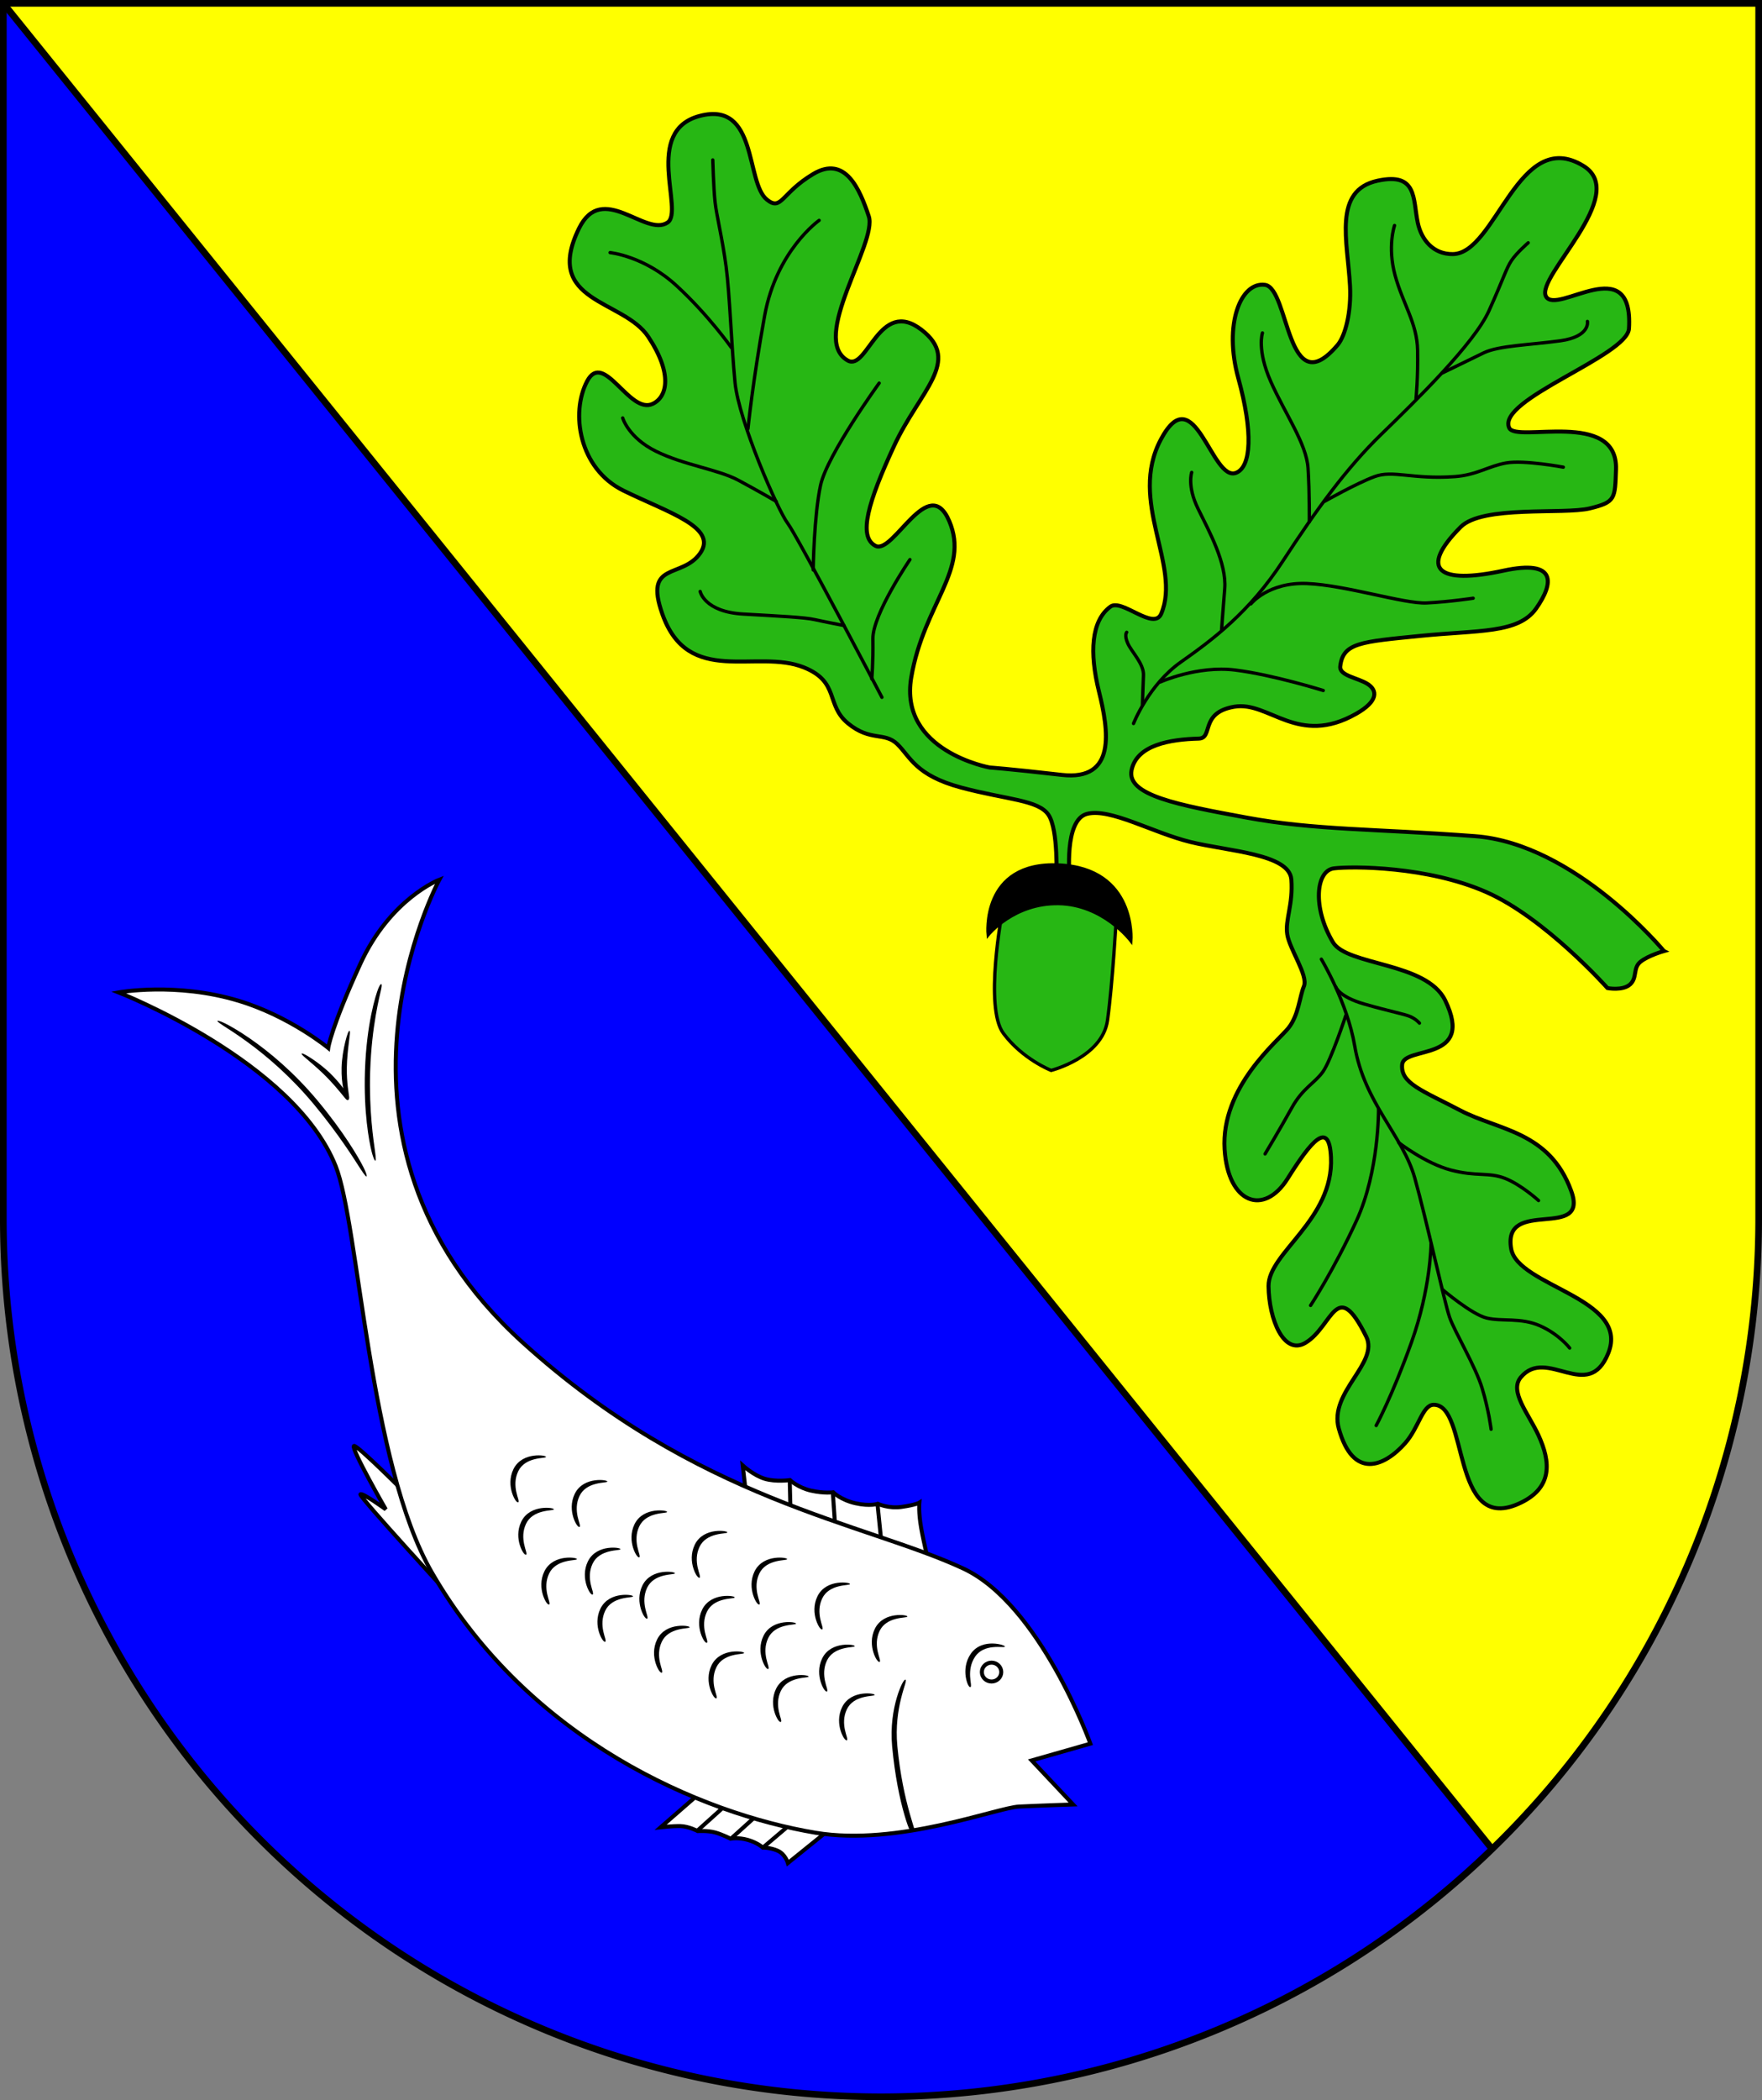 <?xml version="1.0" encoding="UTF-8" standalone="no"?>
<!-- Created with Inkscape (http://www.inkscape.org/) -->

<svg
   width="132.202mm"
   height="157.542mm"
   viewBox="0 0 132.202 157.542"
   version="1.1"
   id="svg4594"
   inkscape:version="1.2.2 (732a01da63, 2022-12-09)"
   sodipodi:docname="Wappen Niesgrau2.svg"
   xmlns:inkscape="http://www.inkscape.org/namespaces/inkscape"
   xmlns:sodipodi="http://sodipodi.sourceforge.net/DTD/sodipodi-0.dtd"
   xmlns="http://www.w3.org/2000/svg"
   xmlns:svg="http://www.w3.org/2000/svg">
  <rect x="0" y="0" width="132.202" height="157.542" fill="#808080" stroke="none"/>
  <sodipodi:namedview
     id="namedview4596"
     pagecolor="#ffffff"
     bordercolor="#666666"
     borderopacity="1.0"
     inkscape:showpageshadow="2"
     inkscape:pageopacity="0.0"
     inkscape:pagecheckerboard="0"
     inkscape:deskcolor="#d1d1d1"
     inkscape:document-units="mm"
     showgrid="false"
     inkscape:zoom="0.89897615"
     inkscape:cx="250.84092"
     inkscape:cy="298.67311"
     inkscape:current-layer="layer1" />
  <defs
     id="defs4591">
    <inkscape:path-effect
       effect="powerstroke"
       id="path-effect3836"
       is_visible="true"
       lpeversion="1"
       offset_points="0.239,0.082 | 1.005,0.196 | 1.751,0.114"
       not_jump="false"
       sort_points="true"
       interpolator_type="CentripetalCatmullRom"
       interpolator_beta="0.2"
       start_linecap_type="zerowidth"
       linejoin_type="round"
       miter_limit="4"
       scale_width="1"
       end_linecap_type="zerowidth" />
    <inkscape:path-effect
       effect="powerstroke"
       id="path-effect3842"
       is_visible="true"
       lpeversion="1"
       offset_points="0.239,0.082 | 1.005,0.196 | 1.751,0.114"
       not_jump="false"
       sort_points="true"
       interpolator_type="CentripetalCatmullRom"
       interpolator_beta="0.2"
       start_linecap_type="zerowidth"
       linejoin_type="round"
       miter_limit="4"
       scale_width="1"
       end_linecap_type="zerowidth" />
    <inkscape:path-effect
       effect="powerstroke"
       id="path-effect3848"
       is_visible="true"
       lpeversion="1"
       offset_points="0.239,0.082 | 1.005,0.196 | 1.751,0.114"
       not_jump="false"
       sort_points="true"
       interpolator_type="CentripetalCatmullRom"
       interpolator_beta="0.2"
       start_linecap_type="zerowidth"
       linejoin_type="round"
       miter_limit="4"
       scale_width="1"
       end_linecap_type="zerowidth" />
    <inkscape:path-effect
       effect="powerstroke"
       id="path-effect3854"
       is_visible="true"
       lpeversion="1"
       offset_points="0.239,0.082 | 1.005,0.196 | 1.751,0.114"
       not_jump="false"
       sort_points="true"
       interpolator_type="CentripetalCatmullRom"
       interpolator_beta="0.2"
       start_linecap_type="zerowidth"
       linejoin_type="round"
       miter_limit="4"
       scale_width="1"
       end_linecap_type="zerowidth" />
    <inkscape:path-effect
       effect="powerstroke"
       id="path-effect3860"
       is_visible="true"
       lpeversion="1"
       offset_points="0.239,0.082 | 1.005,0.196 | 1.751,0.114"
       not_jump="false"
       sort_points="true"
       interpolator_type="CentripetalCatmullRom"
       interpolator_beta="0.2"
       start_linecap_type="zerowidth"
       linejoin_type="round"
       miter_limit="4"
       scale_width="1"
       end_linecap_type="zerowidth" />
    <inkscape:path-effect
       effect="powerstroke"
       id="path-effect3866"
       is_visible="true"
       lpeversion="1"
       offset_points="0.239,0.082 | 1.005,0.196 | 1.751,0.114"
       not_jump="false"
       sort_points="true"
       interpolator_type="CentripetalCatmullRom"
       interpolator_beta="0.2"
       start_linecap_type="zerowidth"
       linejoin_type="round"
       miter_limit="4"
       scale_width="1"
       end_linecap_type="zerowidth" />
    <inkscape:path-effect
       effect="powerstroke"
       id="path-effect3872"
       is_visible="true"
       lpeversion="1"
       offset_points="0.239,0.082 | 1.005,0.196 | 1.751,0.114"
       not_jump="false"
       sort_points="true"
       interpolator_type="CentripetalCatmullRom"
       interpolator_beta="0.2"
       start_linecap_type="zerowidth"
       linejoin_type="round"
       miter_limit="4"
       scale_width="1"
       end_linecap_type="zerowidth" />
    <inkscape:path-effect
       effect="powerstroke"
       id="path-effect3878"
       is_visible="true"
       lpeversion="1"
       offset_points="0.239,0.082 | 1.005,0.196 | 1.751,0.114"
       not_jump="false"
       sort_points="true"
       interpolator_type="CentripetalCatmullRom"
       interpolator_beta="0.2"
       start_linecap_type="zerowidth"
       linejoin_type="round"
       miter_limit="4"
       scale_width="1"
       end_linecap_type="zerowidth" />
    <inkscape:path-effect
       effect="powerstroke"
       id="path-effect3884"
       is_visible="true"
       lpeversion="1"
       offset_points="0.239,0.082 | 1.005,0.196 | 1.751,0.114"
       not_jump="false"
       sort_points="true"
       interpolator_type="CentripetalCatmullRom"
       interpolator_beta="0.2"
       start_linecap_type="zerowidth"
       linejoin_type="round"
       miter_limit="4"
       scale_width="1"
       end_linecap_type="zerowidth" />
    <inkscape:path-effect
       effect="powerstroke"
       id="path-effect3890"
       is_visible="true"
       lpeversion="1"
       offset_points="0.239,0.082 | 1.005,0.196 | 1.751,0.114"
       not_jump="false"
       sort_points="true"
       interpolator_type="CentripetalCatmullRom"
       interpolator_beta="0.2"
       start_linecap_type="zerowidth"
       linejoin_type="round"
       miter_limit="4"
       scale_width="1"
       end_linecap_type="zerowidth" />
    <inkscape:path-effect
       effect="powerstroke"
       id="path-effect3896"
       is_visible="true"
       lpeversion="1"
       offset_points="0.239,0.082 | 1.005,0.196 | 1.751,0.114"
       not_jump="false"
       sort_points="true"
       interpolator_type="CentripetalCatmullRom"
       interpolator_beta="0.2"
       start_linecap_type="zerowidth"
       linejoin_type="round"
       miter_limit="4"
       scale_width="1"
       end_linecap_type="zerowidth" />
    <inkscape:path-effect
       effect="powerstroke"
       id="path-effect3902"
       is_visible="true"
       lpeversion="1"
       offset_points="0.239,0.082 | 1.005,0.196 | 1.751,0.114"
       not_jump="false"
       sort_points="true"
       interpolator_type="CentripetalCatmullRom"
       interpolator_beta="0.2"
       start_linecap_type="zerowidth"
       linejoin_type="round"
       miter_limit="4"
       scale_width="1"
       end_linecap_type="zerowidth" />
    <inkscape:path-effect
       effect="powerstroke"
       id="path-effect3908"
       is_visible="true"
       lpeversion="1"
       offset_points="0.239,0.082 | 1.005,0.196 | 1.751,0.114"
       not_jump="false"
       sort_points="true"
       interpolator_type="CentripetalCatmullRom"
       interpolator_beta="0.2"
       start_linecap_type="zerowidth"
       linejoin_type="round"
       miter_limit="4"
       scale_width="1"
       end_linecap_type="zerowidth" />
    <inkscape:path-effect
       effect="powerstroke"
       id="path-effect3914"
       is_visible="true"
       lpeversion="1"
       offset_points="0.239,0.082 | 1.005,0.196 | 1.751,0.114"
       not_jump="false"
       sort_points="true"
       interpolator_type="CentripetalCatmullRom"
       interpolator_beta="0.2"
       start_linecap_type="zerowidth"
       linejoin_type="round"
       miter_limit="4"
       scale_width="1"
       end_linecap_type="zerowidth" />
    <inkscape:path-effect
       effect="powerstroke"
       id="path-effect3920"
       is_visible="true"
       lpeversion="1"
       offset_points="0.239,0.082 | 1.005,0.196 | 1.751,0.114"
       not_jump="false"
       sort_points="true"
       interpolator_type="CentripetalCatmullRom"
       interpolator_beta="0.2"
       start_linecap_type="zerowidth"
       linejoin_type="round"
       miter_limit="4"
       scale_width="1"
       end_linecap_type="zerowidth" />
    <inkscape:path-effect
       effect="powerstroke"
       id="path-effect3926"
       is_visible="true"
       lpeversion="1"
       offset_points="0.239,0.082 | 1.005,0.196 | 1.751,0.114"
       not_jump="false"
       sort_points="true"
       interpolator_type="CentripetalCatmullRom"
       interpolator_beta="0.2"
       start_linecap_type="zerowidth"
       linejoin_type="round"
       miter_limit="4"
       scale_width="1"
       end_linecap_type="zerowidth" />
    <inkscape:path-effect
       effect="powerstroke"
       id="path-effect3932"
       is_visible="true"
       lpeversion="1"
       offset_points="0.239,0.082 | 1.005,0.196 | 1.751,0.114"
       not_jump="false"
       sort_points="true"
       interpolator_type="CentripetalCatmullRom"
       interpolator_beta="0.2"
       start_linecap_type="zerowidth"
       linejoin_type="round"
       miter_limit="4"
       scale_width="1"
       end_linecap_type="zerowidth" />
    <inkscape:path-effect
       effect="powerstroke"
       id="path-effect3938"
       is_visible="true"
       lpeversion="1"
       offset_points="0.239,0.082 | 1.005,0.196 | 1.751,0.114"
       not_jump="false"
       sort_points="true"
       interpolator_type="CentripetalCatmullRom"
       interpolator_beta="0.2"
       start_linecap_type="zerowidth"
       linejoin_type="round"
       miter_limit="4"
       scale_width="1"
       end_linecap_type="zerowidth" />
    <inkscape:path-effect
       effect="powerstroke"
       id="path-effect3944"
       is_visible="true"
       lpeversion="1"
       offset_points="0.239,0.082 | 1.005,0.196 | 1.751,0.114"
       not_jump="false"
       sort_points="true"
       interpolator_type="CentripetalCatmullRom"
       interpolator_beta="0.2"
       start_linecap_type="zerowidth"
       linejoin_type="round"
       miter_limit="4"
       scale_width="1"
       end_linecap_type="zerowidth" />
    <inkscape:path-effect
       effect="powerstroke"
       id="path-effect3950"
       is_visible="true"
       lpeversion="1"
       offset_points="0.239,0.082 | 1.005,0.196 | 1.751,0.114"
       not_jump="false"
       sort_points="true"
       interpolator_type="CentripetalCatmullRom"
       interpolator_beta="0.2"
       start_linecap_type="zerowidth"
       linejoin_type="round"
       miter_limit="4"
       scale_width="1"
       end_linecap_type="zerowidth" />
    <inkscape:path-effect
       effect="powerstroke"
       id="path-effect3956"
       is_visible="true"
       lpeversion="1"
       offset_points="0.222,0.109 | 1.005,0.196 | 1.969,0.101"
       not_jump="false"
       sort_points="true"
       interpolator_type="CentripetalCatmullRom"
       interpolator_beta="0.2"
       start_linecap_type="zerowidth"
       linejoin_type="round"
       miter_limit="4"
       scale_width="1"
       end_linecap_type="zerowidth" />
    <inkscape:path-effect
       effect="powerstroke"
       id="path-effect4142"
       is_visible="true"
       lpeversion="1"
       offset_points="0.222,0.109 | 1.005,0.196 | 1.694,0.128"
       not_jump="false"
       sort_points="true"
       interpolator_type="CentripetalCatmullRom"
       interpolator_beta="0.2"
       start_linecap_type="zerowidth"
       linejoin_type="round"
       miter_limit="4"
       scale_width="1"
       end_linecap_type="zerowidth" />
    <inkscape:path-effect
       effect="powerstroke"
       id="path-effect4148"
       is_visible="true"
       lpeversion="1"
       offset_points="0.222,0.109 | 1.005,0.196 | 1.694,0.128"
       not_jump="false"
       sort_points="true"
       interpolator_type="CentripetalCatmullRom"
       interpolator_beta="0.2"
       start_linecap_type="zerowidth"
       linejoin_type="round"
       miter_limit="4"
       scale_width="1"
       end_linecap_type="zerowidth" />
    <inkscape:path-effect
       effect="powerstroke"
       id="path-effect4154"
       is_visible="true"
       lpeversion="1"
       offset_points="0.239,0.082 | 1.005,0.196 | 1.751,0.114"
       not_jump="false"
       sort_points="true"
       interpolator_type="CentripetalCatmullRom"
       interpolator_beta="0.2"
       start_linecap_type="zerowidth"
       linejoin_type="round"
       miter_limit="4"
       scale_width="1"
       end_linecap_type="zerowidth" />
    <inkscape:path-effect
       effect="powerstroke"
       id="path-effect4160"
       is_visible="true"
       lpeversion="1"
       offset_points="0.239,0.082 | 1.005,0.196 | 1.751,0.114"
       not_jump="false"
       sort_points="true"
       interpolator_type="CentripetalCatmullRom"
       interpolator_beta="0.2"
       start_linecap_type="zerowidth"
       linejoin_type="round"
       miter_limit="4"
       scale_width="1"
       end_linecap_type="zerowidth" />
  </defs>
  <g
     inkscape:label="Ebene 1"
     inkscape:groupmode="layer"
     id="layer1"
     transform="translate(-540.484,-78.539)">
    <g
       id="g4487"
       transform="translate(498.91,5.797)">
      <path
         id="path4347"
         style="fill:#ffff00;fill-opacity:1;stroke:none;stroke-width:0.5;stroke-linecap:round;stroke-dasharray:none"
         d="m 41.824,72.991 v 91.191 a 65.851,65.851 0 0 0 65.851,65.851 65.851,65.851 0 0 0 65.851,-65.851 V 72.991 Z" />
      <path
         id="path4410"
         style="fill:#0000ff;fill-opacity:1;stroke:none;stroke-width:0.5;stroke-linecap:round;stroke-dasharray:none"
         d="m 41.824,72.991 v 91.191 a 65.851,65.851 0 0 0 65.851,65.851 65.851,65.851 0 0 0 45.832,-18.611 z" />
      <path
         id="path4415"
         style="fill:none;fill-opacity:1;stroke:#000000;stroke-width:0.5;stroke-linecap:round;stroke-dasharray:none"
         d="m 41.824,72.991 v 91.191 a 65.851,65.851 0 0 0 65.851,65.851 65.851,65.851 0 0 0 65.851,-65.851 V 72.991 Z" />
      <path
         style="fill:none;fill-opacity:1;stroke:#000000;stroke-width:0.5;stroke-linecap:round;stroke-dasharray:none"
         d="M 41.824,72.992 153.507,211.422"
         id="path4417" />
      <g
         id="g3607"
         transform="translate(-185.481,-7.64)">
        <path
           style="fill:#27b714;fill-opacity:1;stroke:#000000;stroke-width:0.3;stroke-linecap:round"
           d="m 351.901,151.725 c 0,0 -6.663,-8.059 -14.182,-8.618 -7.519,-0.56 -12.024,-0.448 -17.141,-1.394 -5.117,-0.946 -9.01,-1.669 -8.621,-3.56 0.389,-1.891 2.892,-2.308 5.033,-2.364 1.126,-0.029 0.056,-1.947 2.67,-2.392 2.614,-0.445 4.756,3.023 9.149,0.528 1.667,-0.947 1.608,-1.755 0.854,-2.237 -0.73,-0.467 -2.132,-0.611 -2.05,-1.322 0.205,-1.773 1.557,-1.835 5.979,-2.28 4.422,-0.445 7.382,-0.165 8.717,-2.056 1.335,-1.891 1.591,-3.715 -2.46,-2.838 -4.855,1.05 -6.408,-0.057 -3.198,-3.281 1.635,-1.643 7.731,-0.918 9.677,-1.39 1.947,-0.473 1.898,-0.724 1.974,-2.92 0.157,-4.537 -7.482,-1.986 -8.009,-3.115 -0.992,-2.123 8.857,-5.395 8.982,-7.453 0.361,-5.963 -5.452,-0.947 -6.231,-2.421 -0.779,-1.474 6.344,-7.625 2.811,-9.787 -4.882,-2.988 -6.538,6.566 -9.789,6.618 -1.492,0.024 -2.373,-1.105 -2.635,-2.346 -0.378,-1.792 -0.013,-3.803 -3.01,-3.16 -3.37,0.724 -2.256,4.537 -2.075,7.887 0.104,1.929 -0.344,3.742 -0.928,4.432 -3.838,4.533 -3.615,-4.255 -5.45,-4.505 -1.835,-0.25 -3.115,2.976 -2.002,7.008 1.112,4.032 0.975,6.641 -0.167,7.091 -1.835,0.723 -3.115,-7.258 -5.645,-2.503 -2.482,4.664 1.557,9.455 0.028,13.07 -0.557,1.317 -2.952,-1.155 -3.81,-0.528 -1.446,1.057 -1.585,3.448 -0.862,6.368 0.723,2.92 1.333,6.725 -2.796,6.253 -4.129,-0.472 -5.388,-0.551 -5.388,-0.551 0,0 -6.843,-1.219 -5.899,-6.764 0.944,-5.545 4.415,-8.066 2.848,-11.73 -1.563,-3.657 -4.199,2.558 -5.534,1.863 -1.335,-0.695 -0.528,-3.337 1.39,-7.481 1.919,-4.143 5.113,-6.383 2.058,-8.732 -3.175,-2.441 -4.049,3.151 -5.534,2.308 -2.892,-1.641 2.252,-8.815 1.585,-10.818 -0.667,-2.002 -1.752,-4.616 -4.171,-3.17 -2.419,1.446 -2.369,2.816 -3.476,1.919 -1.613,-1.307 -0.667,-7.397 -5.006,-6.285 -4.338,1.112 -1.166,7.155 -2.447,8.009 -1.669,1.112 -4.895,-3.129 -6.646,0.445 -2.725,5.562 3.337,5.311 5.2,8.12 1.863,2.809 1.414,4.519 0.334,5.033 -1.752,0.834 -3.671,-4.06 -4.922,-1.696 -1.251,2.364 -0.612,6.563 2.725,8.204 3.337,1.641 7.119,2.753 5.756,4.7 -1.363,1.947 -4.247,0.57 -2.836,4.561 1.947,5.506 7.073,2.577 10.623,4.004 2.697,1.085 1.613,2.809 3.309,4.199 1.696,1.39 2.725,0.612 3.699,1.557 0.973,0.945 1.363,2.336 4.783,3.254 3.42,0.918 5.812,0.918 6.563,2.058 0.751,1.14 0.584,4.755 0.584,4.755 l 1.001,-0.056 c 0,0 -0.445,-4.338 1.307,-4.783 1.752,-0.445 4.922,1.418 7.759,2.113 2.836,0.695 7.425,0.89 7.564,2.809 0.139,1.919 -0.473,3.003 -0.306,4.116 0.167,1.112 1.585,3.087 1.251,3.893 -0.334,0.806 -0.389,2.169 -1.168,3.142 -0.779,0.973 -5.074,4.414 -4.783,9.093 0.253,4.065 2.948,5.033 4.727,2.197 1.78,-2.836 3.127,-4.451 3.254,-1.585 0.206,4.673 -4.713,7.149 -4.685,9.652 0.028,2.503 1.153,5.213 2.767,4.253 2.066,-1.229 2.307,-5.017 4.561,-0.473 0.986,1.988 -2.814,4.172 -2.058,6.897 1.074,3.87 3.418,2.863 4.978,1.105 1.032,-1.164 1.299,-2.876 2.141,-2.885 2.642,-0.028 1.299,9.623 6.313,7.453 2.665,-1.154 2.472,-3.173 1.548,-5.171 -0.76,-1.645 -2.204,-3.285 -1.325,-4.339 1.947,-2.336 5.05,1.949 6.563,-1.808 1.669,-4.143 -6.8,-5.008 -7.286,-7.842 -0.667,-3.893 5.887,-0.559 4.505,-4.338 -1.636,-4.476 -5.45,-4.533 -8.315,-6.034 -2.864,-1.502 -4.505,-2.03 -4.366,-3.448 0.139,-1.418 5.492,-0.159 3.226,-4.811 -1.405,-2.884 -7.369,-2.586 -8.426,-4.366 -1.54,-2.593 -1.279,-5.367 0.083,-5.534 1.363,-0.167 7.008,-0.167 11.429,1.78 4.422,1.947 9.093,7.202 9.093,7.202 0,0 1.14,0.222 1.696,-0.278 0.556,-0.501 0.195,-1.224 0.779,-1.696 0.584,-0.473 1.763,-0.805 1.763,-0.805 z"
           id="path972"
           sodipodi:nodetypes="cssssssssssssssssssssssssssssssscsssssssssssssssssssssssccssssssssssssssssssssssssssscsscc" />
        <path
           style="fill:none;stroke:#000000;stroke-width:0.25;stroke-linecap:round;stroke-dasharray:none"
           d="m 293.225,132.69 c 0,0 -6.351,-12.112 -7.074,-13.058 -0.723,-0.945 -3.671,-7.675 -3.949,-10.567 -0.278,-2.892 -0.389,-6.563 -0.667,-8.676 -0.278,-2.113 -0.723,-3.838 -0.834,-4.894 -0.111,-1.057 -0.167,-3.115 -0.167,-3.115"
           id="path994" />
        <path
           style="fill:none;stroke:#000000;stroke-width:0.25;stroke-linecap:round;stroke-dasharray:none"
           d="m 288.514,96.913 c 0,0 -3.198,2.252 -4.088,7.147 -0.89,4.894 -1.251,8.482 -1.251,8.482"
           id="path996" />
        <path
           style="fill:none;stroke:#000000;stroke-width:0.25;stroke-linecap:round;stroke-dasharray:none"
           d="m 272.83,99.332 c 0,0 2.558,0.25 4.978,2.475 2.419,2.225 4.116,4.644 4.116,4.644"
           id="path998" />
        <path
           style="fill:none;stroke:#000000;stroke-width:0.25;stroke-linecap:round;stroke-dasharray:none"
           d="m 273.776,111.735 c 0,0 0.417,1.474 2.503,2.503 2.086,1.029 4.672,1.363 6.174,2.169 1.502,0.806 2.836,1.585 2.836,1.585"
           id="path1000" />
        <path
           style="fill:none;stroke:#000000;stroke-width:0.25;stroke-linecap:round;stroke-dasharray:none"
           d="m 293.019,109.121 c 0,0 -3.893,5.367 -4.394,7.647 -0.501,2.28 -0.556,6.368 -0.556,6.368"
           id="path1002" />
        <path
           style="fill:none;stroke:#000000;stroke-width:0.25;stroke-linecap:round;stroke-dasharray:none"
           d="m 279.588,124.749 c 0,0 0.306,1.529 3.226,1.696 2.92,0.167 4.616,0.25 5.367,0.417 0.751,0.167 2.197,0.445 2.197,0.445"
           id="path1004" />
        <path
           style="fill:none;stroke:#000000;stroke-width:0.25;stroke-linecap:round;stroke-dasharray:none"
           d="m 295.328,122.358 c 0,0 -2.809,4.116 -2.781,5.951 0.028,1.835 -0.083,3.003 -0.083,3.003"
           id="path1006" />
        <path
           style="fill:none;stroke:#000000;stroke-width:0.25;stroke-linecap:round;stroke-dasharray:none"
           d="m 312.102,134.657 c 0,0 1.14,-2.91 3.539,-4.601 2.399,-1.691 5.152,-3.736 7.669,-7.59 2.517,-3.854 4.759,-6.961 7.394,-9.517 2.635,-2.556 6.961,-6.804 8.062,-9.242 1.101,-2.438 1.298,-3.186 1.691,-3.775 0.393,-0.59 1.258,-1.337 1.258,-1.337"
           id="path1008" />
        <path
           style="fill:none;stroke:#000000;stroke-width:0.25;stroke-linecap:round;stroke-dasharray:none"
           d="m 331.687,97.296 c 0,0 -0.551,1.573 0.039,3.736 0.59,2.163 1.652,3.579 1.691,5.624 0.039,2.045 -0.118,3.618 -0.118,3.618"
           id="path1010" />
        <path
           style="fill:none;stroke:#000000;stroke-width:0.25;stroke-linecap:round;stroke-dasharray:none"
           d="m 346.159,104.493 c 0,0 0.236,1.14 -2.045,1.455 -2.281,0.315 -4.601,0.354 -5.742,0.905 -1.14,0.551 -3.079,1.499 -3.079,1.499"
           id="path1012"
           sodipodi:nodetypes="cssc" />
        <path
           style="fill:none;stroke:#000000;stroke-width:0.25;stroke-linecap:round;stroke-dasharray:none"
           d="m 344.35,115.426 c 0,0 -2.95,-0.551 -4.287,-0.315 -1.337,0.236 -2.202,0.905 -3.854,1.023 -3.178,0.227 -4.641,-0.511 -6.017,0 -1.376,0.511 -3.736,1.848 -3.736,1.848"
           id="path1014"
           sodipodi:nodetypes="csssc" />
        <path
           style="fill:none;stroke:#000000;stroke-width:0.25;stroke-linecap:round;stroke-dasharray:none"
           d="m 321.776,105.358 c 0,0 -0.433,1.258 0.629,3.657 1.062,2.399 2.674,4.641 2.792,6.489 0.118,1.848 0.095,4.028 0.095,4.028"
           id="path1016"
           sodipodi:nodetypes="cssc" />
        <path
           style="fill:none;stroke:#000000;stroke-width:0.25;stroke-linecap:round;stroke-dasharray:none"
           d="m 316.467,115.819 c 0,0 -0.354,1.023 0.472,2.714 0.826,1.691 2.163,4.09 2.006,6.017 -0.157,1.927 -0.236,3.068 -0.236,3.068"
           id="path1018" />
        <path
           style="fill:none;stroke:#000000;stroke-width:0.25;stroke-linecap:round;stroke-dasharray:none"
           d="m 320.911,125.681 c 0,0 1.298,-1.642 4.208,-1.524 2.91,0.118 7.276,1.534 8.967,1.455 1.691,-0.079 3.5,-0.354 3.5,-0.354"
           id="path1020"
           sodipodi:nodetypes="cssc" />
        <path
           style="fill:none;stroke:#000000;stroke-width:0.25;stroke-linecap:round;stroke-dasharray:none"
           d="m 311.59,127.814 c 0,0 -0.197,0.197 0.079,0.826 0.275,0.629 1.219,1.534 1.18,2.399 -0.039,0.865 -0.079,2.202 -0.079,2.202"
           id="path1022" />
        <path
           style="fill:none;stroke:#000000;stroke-width:0.25;stroke-linecap:round;stroke-dasharray:none"
           d="m 314.118,131.541 c 0,0 2.781,-1.249 5.613,-0.895 2.832,0.354 6.607,1.534 6.607,1.534"
           id="path1024"
           sodipodi:nodetypes="csc" />
        <path
           style="fill:none;stroke:#000000;stroke-width:0.25;stroke-linecap:round;stroke-dasharray:none"
           d="m 326.195,152.336 c 0,0 1.952,3.248 2.503,6.507 0.723,4.283 3.615,6.73 4.505,9.9 0.89,3.17 2.225,9.344 2.614,10.456 0.389,1.112 1.947,3.671 2.447,5.339 0.501,1.669 0.667,3.059 0.667,3.059"
           id="path1049"
           sodipodi:nodetypes="cssssc" />
        <path
           style="fill:none;stroke:#000000;stroke-width:0.25;stroke-linecap:round;stroke-dasharray:none"
           d="m 327.282,154.419 c 0,0 0.216,0.728 2.124,1.278 1.907,0.551 3.009,0.747 3.461,0.944 0.452,0.197 0.688,0.492 0.688,0.492"
           id="path1051" />
        <path
           style="fill:none;stroke:#000000;stroke-width:0.25;stroke-linecap:round;stroke-dasharray:none"
           d="m 328.029,156.562 c 0,0 -1.101,3.343 -1.711,4.208 -0.61,0.865 -1.514,1.219 -2.34,2.714 -0.826,1.494 -2.006,3.461 -2.006,3.461"
           id="path1053" />
        <path
           style="fill:none;stroke:#000000;stroke-width:0.25;stroke-linecap:round;stroke-dasharray:none"
           d="m 330.485,163.598 c 0,0 0.049,4.644 -1.648,8.343 -1.696,3.699 -3.448,6.368 -3.448,6.368"
           id="path1055"
           sodipodi:nodetypes="csc" />
        <path
           style="fill:none;stroke:#000000;stroke-width:0.25;stroke-linecap:round;stroke-dasharray:none"
           d="m 332.007,166.101 c 0,0 2.002,1.557 3.921,2.058 1.919,0.501 2.809,0.139 4.032,0.612 1.224,0.473 2.531,1.669 2.531,1.669"
           id="path1057" />
        <path
           style="fill:none;stroke:#000000;stroke-width:0.25;stroke-linecap:round;stroke-dasharray:none"
           d="m 334.426,173.72 c 0,0 -0.028,3.337 -1.474,7.369 -1.446,4.032 -2.642,6.229 -2.642,6.229"
           id="path1059" />
        <path
           style="fill:none;stroke:#000000;stroke-width:0.25;stroke-linecap:round;stroke-dasharray:none"
           d="m 335.296,177.127 c 0,0 2.162,1.849 3.302,2.127 1.14,0.278 2.558,-0.056 4.004,0.584 1.446,0.64 2.225,1.669 2.225,1.669"
           id="path1061"
           sodipodi:nodetypes="cssc" />
        <path
           style="fill:#27b714;fill-opacity:1;stroke:#000000;stroke-width:0.25;stroke-linecap:round;stroke-dasharray:none"
           d="m 302.252,148.804 c 0,0 -1.363,7.147 0.084,9.093 1.446,1.947 3.587,2.781 3.587,2.781 0,0 3.838,-0.973 4.227,-3.754 0.389,-2.781 0.667,-7.814 0.667,-7.814 l -3.977,-2.113 -3.504,1.196 z"
           id="path3234" />
        <path
           style="fill:#000000;fill-opacity:1;stroke:#000000;stroke-width:0.25;stroke-linecap:round;stroke-dasharray:none"
           d="m 301.195,150.5 c 0,0 -0.556,-5.478 5.284,-5.228 5.84,0.25 5.423,5.673 5.423,5.673 0,0 -2.058,-2.725 -5.423,-2.781 -3.365,-0.056 -5.284,2.336 -5.284,2.336 z"
           id="path3178" />
      </g>
      <g
         id="g4293"
         transform="translate(-189.269,-8.039)">
        <path
           style="fill:#ffffff;fill-opacity:1;stroke:#000000;stroke-width:0.3;stroke-linecap:round;stroke-dasharray:none"
           d="m 261.457,192.992 c 0,0 -3.876,-3.907 -4.061,-3.741 -0.224,0.201 2.393,4.756 2.393,4.756 0,0 -1.808,-1.307 -1.905,-1.126 -0.097,0.181 7.008,7.912 7.008,7.912 z"
           id="path3740"
           sodipodi:nodetypes="cscscc" />
        <path
           style="fill:#ffffff;fill-opacity:1;stroke:#000000;stroke-width:0.3;stroke-linecap:round;stroke-dasharray:none"
           d="m 283.933,214.786 -3.52,3.068 c 0,0 0.865,-0.098 1.475,-0.088 0.61,0.01 1.308,0.374 1.308,0.374 0,0 0.767,-0.049 1.317,0.108 0.551,0.157 1.14,0.462 1.14,0.462 0,0 0.58,-0.118 1.317,0.098 0.737,0.216 1.101,0.57 1.101,0.57 0,0 0.58,-0.01 1.14,0.246 0.56,0.256 0.747,0.914 0.747,0.914 l 3.51,-2.832 z"
           id="path3738"
           sodipodi:nodetypes="ccccscsccccc" />
        <path
           style="fill:#ffffff;fill-opacity:1;stroke:#000000;stroke-width:0.3;stroke-linecap:round;stroke-dasharray:none"
           d="m 286.874,193.353 -0.306,-2.642 c 0,0 0.82,0.751 1.655,1.001 0.834,0.25 1.891,0.097 1.891,0.097 0,0 0.598,0.57 1.585,0.793 0.987,0.222 1.655,0.125 1.655,0.125 0,0 0.57,0.57 1.669,0.82 1.098,0.25 1.682,0.042 1.682,0.042 0,0 0.804,0.372 1.766,0.236 1.085,-0.153 1.349,-0.32 1.349,-0.32 0,0 -0.07,0.723 0.139,1.905 0.209,1.182 0.612,2.795 0.612,2.795 z"
           id="path3736"
           sodipodi:nodetypes="ccscscscscscc" />
        <path
           style="fill:#ffffff;fill-opacity:1;stroke:#000000;stroke-width:0.3;stroke-linecap:round;stroke-dasharray:none"
           d="m 308.248,212.84 4.405,-1.258 c 0,0 -3.76,-10.445 -9.538,-13.139 -7.397,-3.448 -19.949,-5.054 -33.093,-16.986 -16.756,-15.212 -6.214,-34.687 -6.214,-34.687 0,0 -3.695,1.424 -5.938,6.332 -2.217,4.849 -2.399,6.292 -2.399,6.292 0,0 -2.881,-2.377 -6.725,-3.539 -4.68,-1.416 -9.006,-0.629 -9.006,-0.629 0,0 13.128,5.132 16.282,13.017 1.757,4.394 2.488,22.316 7.236,30.518 7.293,12.599 20.221,18.073 28.788,19.506 6.159,1.03 13.607,-1.888 15.259,-1.966 1.652,-0.079 4.051,-0.157 4.051,-0.157 z"
           id="path3644"
           sodipodi:nodetypes="ccsscscscsssscc" />
        <ellipse
           style="fill:none;fill-opacity:1;stroke:#000000;stroke-width:0.3;stroke-linecap:round;stroke-dasharray:none"
           id="path3832"
           cx="305.239"
           cy="206.213"
           rx="0.728"
           ry="0.708" />
        <path
           style="fill:#000000;fill-opacity:1;fill-rule:nonzero;stroke:none;stroke-width:0.3;stroke-linecap:round;stroke-dasharray:none"
           d="m 306.242,204.305 c 0.003,-0.011 -0.017,-0.069 -0.23,-0.133 -0.007,-0.002 -0.014,-0.004 -0.022,-0.006 -0.127,-0.037 -0.365,-0.09 -0.661,-0.096 -0.252,-0.005 -0.553,0.025 -0.849,0.14 -0.147,0.057 -0.289,0.133 -0.422,0.233 -0.139,0.105 -0.262,0.232 -0.367,0.38 -0.004,0.005 -0.008,0.011 -0.011,0.016 -0.196,0.284 -0.313,0.591 -0.368,0.9 -0.055,0.309 -0.044,0.596 -0.009,0.829 0.041,0.275 0.115,0.478 0.166,0.586 0.092,0.194 0.171,0.196 0.187,0.189 0.023,-0.01 0.057,-0.058 0.033,-0.252 -0.012,-0.095 -0.048,-0.325 -0.059,-0.556 -0.01,-0.212 -0.002,-0.462 0.054,-0.723 0.057,-0.26 0.158,-0.513 0.319,-0.752 0.003,-0.005 0.006,-0.009 0.009,-0.014 0.081,-0.118 0.174,-0.22 0.279,-0.306 0.1,-0.083 0.209,-0.151 0.326,-0.206 0.237,-0.113 0.491,-0.166 0.722,-0.19 0.26,-0.027 0.504,-0.017 0.622,-0.012 0.002,8e-5 0.02,8e-4 0.022,8.7e-4 0.212,0.009 0.252,-0.008 0.257,-0.028 z"
           id="path3834"
           inkscape:path-effect="#path-effect3836"
           inkscape:original-d="m 306.24192,204.30548 c 0,0 -1.62226,-0.47193 -2.38913,0.62924 -0.7669,1.10116 -0.19664,2.4088 -0.19664,2.4088" />
        <path
           style="fill:#000000;fill-opacity:1;fill-rule:nonzero;stroke:none;stroke-width:0.3;stroke-linecap:round;stroke-dasharray:none"
           d="m 298.927,202.047 c 0.001,-0.011 -0.027,-0.066 -0.248,-0.096 -0.007,-0.001 -0.015,-0.002 -0.023,-0.003 -0.131,-0.017 -0.374,-0.032 -0.667,0.008 -0.249,0.034 -0.542,0.111 -0.817,0.27 -0.136,0.079 -0.265,0.176 -0.381,0.296 -0.121,0.125 -0.223,0.269 -0.303,0.432 -0.003,0.006 -0.006,0.012 -0.009,0.018 -0.15,0.311 -0.218,0.632 -0.224,0.946 -0.006,0.313 0.05,0.596 0.12,0.821 0.083,0.266 0.188,0.455 0.255,0.553 0.121,0.177 0.199,0.167 0.214,0.158 0.022,-0.014 0.047,-0.066 -0.006,-0.254 -0.026,-0.092 -0.098,-0.313 -0.145,-0.54 -0.043,-0.208 -0.074,-0.456 -0.059,-0.723 0.016,-0.266 0.077,-0.532 0.199,-0.792 0.002,-0.005 0.005,-0.01 0.007,-0.015 0.062,-0.129 0.138,-0.244 0.228,-0.346 0.086,-0.098 0.184,-0.182 0.29,-0.254 0.217,-0.148 0.46,-0.24 0.684,-0.299 0.253,-0.067 0.495,-0.095 0.613,-0.109 0.002,-2.2e-4 0.02,-0.002 0.022,-0.003 0.211,-0.025 0.247,-0.048 0.25,-0.067 z"
           id="path3838"
           inkscape:path-effect="#path-effect3842"
           inkscape:original-d="m 298.92728,202.04711 c 0,0 -1.67586,-0.21435 -2.26247,0.99253 -0.58665,1.20687 0.17971,2.41012 0.17971,2.41012" />
        <path
           style="fill:#000000;fill-opacity:1;fill-rule:nonzero;stroke:none;stroke-width:0.3;stroke-linecap:round;stroke-dasharray:none"
           d="m 294.621,199.609 c 0.001,-0.011 -0.027,-0.066 -0.248,-0.096 -0.007,-0.001 -0.015,-0.002 -0.023,-0.003 -0.131,-0.017 -0.374,-0.032 -0.667,0.008 -0.249,0.034 -0.542,0.111 -0.817,0.27 -0.136,0.079 -0.265,0.176 -0.381,0.296 -0.121,0.125 -0.223,0.269 -0.303,0.432 -0.003,0.006 -0.006,0.012 -0.009,0.018 -0.15,0.311 -0.218,0.632 -0.224,0.946 -0.006,0.313 0.05,0.596 0.12,0.821 0.083,0.266 0.188,0.455 0.255,0.553 0.121,0.177 0.199,0.167 0.214,0.158 0.022,-0.014 0.047,-0.066 -0.006,-0.254 -0.026,-0.092 -0.098,-0.313 -0.145,-0.54 -0.043,-0.208 -0.074,-0.456 -0.059,-0.723 0.016,-0.266 0.077,-0.532 0.199,-0.792 0.002,-0.005 0.005,-0.01 0.007,-0.015 0.062,-0.129 0.138,-0.244 0.228,-0.346 0.086,-0.098 0.184,-0.182 0.29,-0.254 0.217,-0.148 0.46,-0.24 0.684,-0.299 0.253,-0.067 0.495,-0.095 0.613,-0.109 0.002,-2.2e-4 0.02,-0.002 0.022,-0.003 0.211,-0.025 0.247,-0.048 0.25,-0.067 z"
           id="path3844"
           inkscape:path-effect="#path-effect3848"
           inkscape:original-d="m 294.62094,199.60882 c 0,0 -1.67586,-0.21435 -2.26247,0.99253 -0.58665,1.20687 0.17971,2.41012 0.17971,2.41012" />
        <path
           style="fill:#000000;fill-opacity:1;fill-rule:nonzero;stroke:none;stroke-width:0.3;stroke-linecap:round;stroke-dasharray:none"
           d="m 289.902,197.741 c 0.001,-0.011 -0.027,-0.066 -0.248,-0.096 -0.007,-0.001 -0.015,-0.002 -0.023,-0.003 -0.131,-0.017 -0.374,-0.032 -0.667,0.008 -0.249,0.034 -0.542,0.111 -0.817,0.27 -0.136,0.079 -0.265,0.176 -0.381,0.296 -0.121,0.125 -0.223,0.269 -0.303,0.432 -0.003,0.006 -0.006,0.012 -0.009,0.018 -0.15,0.311 -0.218,0.632 -0.224,0.946 -0.006,0.313 0.05,0.596 0.12,0.821 0.083,0.266 0.188,0.455 0.255,0.553 0.121,0.177 0.199,0.167 0.214,0.158 0.022,-0.014 0.047,-0.066 -0.006,-0.254 -0.026,-0.092 -0.098,-0.313 -0.145,-0.54 -0.043,-0.208 -0.074,-0.456 -0.059,-0.723 0.016,-0.266 0.077,-0.532 0.199,-0.792 0.002,-0.005 0.005,-0.01 0.007,-0.015 0.062,-0.129 0.138,-0.244 0.228,-0.346 0.086,-0.098 0.184,-0.182 0.29,-0.254 0.217,-0.148 0.46,-0.24 0.684,-0.299 0.253,-0.067 0.495,-0.095 0.613,-0.109 0.002,-2.2e-4 0.02,-0.002 0.022,-0.003 0.211,-0.025 0.247,-0.048 0.25,-0.067 z"
           id="path3850"
           inkscape:path-effect="#path-effect3854"
           inkscape:original-d="m 289.90166,197.74077 c 0,0 -1.67586,-0.21435 -2.26247,0.99253 -0.58665,1.20687 0.17971,2.41012 0.17971,2.41012" />
        <path
           style="fill:#000000;fill-opacity:1;fill-rule:nonzero;stroke:none;stroke-width:0.3;stroke-linecap:round;stroke-dasharray:none"
           d="m 285.418,195.735 v 0 c 0.001,-0.011 -0.027,-0.066 -0.248,-0.096 -0.007,-0.001 -0.015,-0.002 -0.023,-0.003 -0.131,-0.017 -0.374,-0.032 -0.667,0.008 -0.249,0.034 -0.542,0.111 -0.817,0.27 -0.136,0.079 -0.265,0.176 -0.381,0.296 -0.121,0.125 -0.223,0.269 -0.303,0.432 -0.003,0.006 -0.006,0.012 -0.009,0.018 -0.15,0.311 -0.218,0.632 -0.224,0.946 -0.006,0.313 0.05,0.596 0.12,0.821 0.083,0.266 0.188,0.455 0.255,0.553 0.121,0.177 0.199,0.167 0.214,0.158 v 0 c 0.022,-0.014 0.047,-0.066 -0.006,-0.254 -0.026,-0.092 -0.098,-0.313 -0.145,-0.54 -0.043,-0.208 -0.074,-0.456 -0.059,-0.723 0.016,-0.266 0.077,-0.532 0.199,-0.792 0.002,-0.005 0.005,-0.01 0.007,-0.015 0.062,-0.129 0.138,-0.244 0.228,-0.346 0.086,-0.098 0.184,-0.182 0.29,-0.254 0.217,-0.148 0.46,-0.24 0.684,-0.299 0.253,-0.067 0.495,-0.095 0.613,-0.109 0.002,-2.2e-4 0.02,-0.002 0.022,-0.003 0.211,-0.025 0.247,-0.048 0.25,-0.067 z"
           id="path3856"
           inkscape:path-effect="#path-effect3860"
           inkscape:original-d="m 285.41834,195.73508 c 0,0 -1.67586,-0.21435 -2.26247,0.99253 -0.58665,1.20687 0.17971,2.41012 0.17971,2.41012" />
        <path
           style="fill:#000000;fill-opacity:1;fill-rule:nonzero;stroke:none;stroke-width:0.3;stroke-linecap:round;stroke-dasharray:none"
           d="m 280.896,194.201 c 0.001,-0.011 -0.027,-0.066 -0.248,-0.096 -0.007,-0.001 -0.015,-0.002 -0.023,-0.003 -0.131,-0.017 -0.374,-0.032 -0.667,0.008 -0.249,0.034 -0.542,0.111 -0.817,0.27 -0.136,0.079 -0.265,0.176 -0.381,0.296 -0.121,0.125 -0.223,0.269 -0.303,0.432 -0.003,0.006 -0.006,0.012 -0.009,0.018 -0.15,0.311 -0.218,0.632 -0.224,0.946 -0.006,0.313 0.05,0.596 0.12,0.821 0.083,0.266 0.188,0.455 0.255,0.553 0.121,0.177 0.199,0.167 0.214,0.158 0.022,-0.014 0.047,-0.066 -0.006,-0.254 -0.026,-0.092 -0.098,-0.313 -0.145,-0.54 -0.043,-0.208 -0.074,-0.456 -0.059,-0.723 0.016,-0.266 0.077,-0.532 0.199,-0.792 0.002,-0.005 0.005,-0.01 0.007,-0.015 0.062,-0.129 0.138,-0.244 0.228,-0.346 0.086,-0.098 0.184,-0.182 0.29,-0.254 0.217,-0.148 0.46,-0.24 0.684,-0.299 0.253,-0.067 0.495,-0.095 0.613,-0.109 0.002,-2.2e-4 0.02,-0.002 0.022,-0.003 0.211,-0.025 0.247,-0.048 0.25,-0.067 z"
           id="path3862"
           inkscape:path-effect="#path-effect3866"
           inkscape:original-d="m 280.8957,194.20131 c 0,0 -1.67586,-0.21435 -2.26247,0.99253 -0.58665,1.20687 0.17971,2.41012 0.17971,2.41012" />
        <path
           style="fill:#000000;fill-opacity:1;fill-rule:nonzero;stroke:none;stroke-width:0.3;stroke-linecap:round;stroke-dasharray:none"
           d="m 276.412,191.92 c 0.001,-0.011 -0.027,-0.066 -0.248,-0.096 -0.007,-0.001 -0.015,-0.002 -0.023,-0.003 -0.131,-0.017 -0.374,-0.032 -0.667,0.008 -0.249,0.034 -0.542,0.111 -0.817,0.27 -0.136,0.079 -0.265,0.176 -0.381,0.296 -0.121,0.125 -0.223,0.269 -0.303,0.432 -0.003,0.006 -0.006,0.012 -0.009,0.018 -0.15,0.311 -0.218,0.632 -0.224,0.946 -0.006,0.313 0.05,0.596 0.12,0.821 0.083,0.266 0.188,0.455 0.255,0.553 0.121,0.177 0.199,0.167 0.214,0.158 0.022,-0.014 0.047,-0.066 -0.006,-0.254 -0.026,-0.092 -0.098,-0.313 -0.145,-0.54 -0.043,-0.208 -0.074,-0.456 -0.059,-0.723 0.016,-0.266 0.077,-0.532 0.199,-0.792 0.002,-0.005 0.005,-0.01 0.007,-0.015 0.062,-0.129 0.138,-0.244 0.228,-0.346 0.086,-0.098 0.184,-0.182 0.29,-0.254 0.217,-0.148 0.46,-0.24 0.684,-0.299 0.253,-0.067 0.495,-0.095 0.613,-0.109 0.002,-2.2e-4 0.02,-0.002 0.022,-0.003 0.211,-0.025 0.247,-0.048 0.25,-0.067 z"
           id="path3868"
           inkscape:path-effect="#path-effect3872"
           inkscape:original-d="m 276.41238,191.92032 c 0,0 -1.67586,-0.21435 -2.26247,0.99253 -0.58665,1.20687 0.17971,2.41012 0.17971,2.41012" />
        <path
           style="fill:#000000;fill-opacity:1;fill-rule:nonzero;stroke:none;stroke-width:0.3;stroke-linecap:round;stroke-dasharray:none"
           d="m 271.811,190.072 v 0 c 0.001,-0.011 -0.027,-0.066 -0.248,-0.096 -0.007,-0.001 -0.015,-0.002 -0.023,-0.003 -0.131,-0.017 -0.374,-0.032 -0.667,0.008 -0.249,0.034 -0.542,0.111 -0.817,0.27 -0.136,0.079 -0.265,0.176 -0.381,0.296 -0.121,0.125 -0.223,0.269 -0.303,0.432 -0.003,0.006 -0.006,0.012 -0.009,0.018 -0.15,0.311 -0.218,0.632 -0.224,0.946 -0.006,0.313 0.05,0.596 0.12,0.821 0.083,0.266 0.188,0.455 0.255,0.553 0.121,0.177 0.199,0.167 0.214,0.158 v 0 c 0.022,-0.014 0.047,-0.066 -0.006,-0.254 -0.026,-0.092 -0.098,-0.313 -0.145,-0.54 -0.043,-0.208 -0.074,-0.456 -0.059,-0.723 0.016,-0.266 0.077,-0.532 0.199,-0.792 0.002,-0.005 0.005,-0.01 0.007,-0.015 0.062,-0.129 0.138,-0.244 0.228,-0.346 0.086,-0.098 0.184,-0.182 0.29,-0.254 0.217,-0.148 0.46,-0.24 0.684,-0.299 0.253,-0.067 0.495,-0.095 0.613,-0.109 0.002,-2.2e-4 0.02,-0.002 0.022,-0.003 0.211,-0.025 0.247,-0.048 0.25,-0.067 z"
           id="path3874"
           inkscape:path-effect="#path-effect3878"
           inkscape:original-d="m 271.81108,190.07194 c 0,0 -1.67586,-0.21435 -2.26247,0.99253 -0.58665,1.20687 0.17971,2.41012 0.17971,2.41012" />
        <path
           style="fill:#000000;fill-opacity:1;fill-rule:nonzero;stroke:none;stroke-width:0.3;stroke-linecap:round;stroke-dasharray:none"
           d="m 272.401,194.005 c 0.001,-0.011 -0.027,-0.066 -0.248,-0.096 -0.007,-0.001 -0.015,-0.002 -0.023,-0.003 -0.131,-0.017 -0.374,-0.032 -0.667,0.008 -0.249,0.034 -0.542,0.111 -0.817,0.27 -0.136,0.079 -0.265,0.176 -0.381,0.296 -0.121,0.125 -0.223,0.269 -0.303,0.432 -0.003,0.006 -0.006,0.012 -0.009,0.018 -0.15,0.311 -0.218,0.632 -0.224,0.946 -0.006,0.313 0.05,0.596 0.12,0.821 0.083,0.266 0.188,0.455 0.255,0.553 0.121,0.177 0.199,0.167 0.214,0.158 0.022,-0.014 0.047,-0.066 -0.006,-0.254 -0.026,-0.092 -0.098,-0.313 -0.145,-0.54 -0.043,-0.208 -0.074,-0.456 -0.059,-0.723 0.016,-0.266 0.077,-0.532 0.199,-0.792 0.002,-0.005 0.005,-0.01 0.007,-0.015 0.062,-0.129 0.138,-0.244 0.228,-0.346 0.086,-0.098 0.184,-0.182 0.29,-0.254 0.217,-0.148 0.46,-0.24 0.684,-0.299 0.253,-0.067 0.495,-0.095 0.613,-0.109 0.002,-2.2e-4 0.02,-0.002 0.022,-0.003 0.211,-0.025 0.247,-0.048 0.25,-0.067 z"
           id="path3880"
           inkscape:path-effect="#path-effect3884"
           inkscape:original-d="m 272.40099,194.00467 c 0,0 -1.67586,-0.21435 -2.26247,0.99253 -0.58665,1.20687 0.17971,2.41012 0.17971,2.41012" />
        <path
           style="fill:#000000;fill-opacity:1;fill-rule:nonzero;stroke:none;stroke-width:0.3;stroke-linecap:round;stroke-dasharray:none"
           d="m 274.131,197.741 c 0.001,-0.011 -0.027,-0.066 -0.248,-0.096 -0.007,-0.001 -0.015,-0.002 -0.023,-0.003 -0.131,-0.017 -0.374,-0.032 -0.667,0.008 -0.249,0.034 -0.542,0.111 -0.817,0.27 -0.136,0.079 -0.265,0.176 -0.381,0.296 -0.121,0.125 -0.223,0.269 -0.303,0.432 -0.003,0.006 -0.006,0.012 -0.009,0.018 -0.15,0.311 -0.218,0.632 -0.224,0.946 -0.006,0.313 0.05,0.596 0.12,0.821 0.083,0.266 0.188,0.455 0.255,0.553 0.121,0.177 0.199,0.167 0.214,0.158 0.022,-0.014 0.047,-0.066 -0.006,-0.254 -0.026,-0.092 -0.098,-0.313 -0.145,-0.54 -0.043,-0.208 -0.074,-0.456 -0.059,-0.723 0.016,-0.266 0.077,-0.532 0.199,-0.792 0.002,-0.005 0.005,-0.01 0.007,-0.015 0.062,-0.129 0.138,-0.244 0.228,-0.346 0.086,-0.098 0.184,-0.182 0.29,-0.254 0.217,-0.148 0.46,-0.24 0.684,-0.299 0.253,-0.067 0.495,-0.095 0.613,-0.109 0.002,-2.2e-4 0.02,-0.002 0.022,-0.003 0.211,-0.025 0.247,-0.048 0.25,-0.067 z"
           id="path3886"
           inkscape:path-effect="#path-effect3890"
           inkscape:original-d="m 274.13139,197.74077 c 0,0 -1.67586,-0.21435 -2.26247,0.99253 -0.58665,1.20687 0.17971,2.41012 0.17971,2.41012" />
        <path
           style="fill:#000000;fill-opacity:1;fill-rule:nonzero;stroke:none;stroke-width:0.3;stroke-linecap:round;stroke-dasharray:none"
           d="m 277.396,196.994 v 0 c 0.001,-0.011 -0.027,-0.066 -0.248,-0.096 -0.007,-0.001 -0.015,-0.002 -0.023,-0.003 -0.131,-0.017 -0.374,-0.032 -0.667,0.008 -0.249,0.034 -0.542,0.111 -0.817,0.27 -0.136,0.079 -0.265,0.176 -0.381,0.296 -0.121,0.125 -0.223,0.269 -0.303,0.432 -0.003,0.006 -0.006,0.012 -0.009,0.018 -0.15,0.311 -0.218,0.632 -0.224,0.946 -0.006,0.313 0.05,0.596 0.12,0.821 0.083,0.266 0.188,0.455 0.255,0.553 0.121,0.177 0.199,0.167 0.214,0.158 v 0 c 0.022,-0.014 0.047,-0.066 -0.006,-0.254 -0.026,-0.092 -0.098,-0.313 -0.145,-0.54 -0.043,-0.208 -0.074,-0.456 -0.059,-0.723 0.016,-0.266 0.077,-0.532 0.199,-0.792 0.002,-0.005 0.005,-0.01 0.007,-0.015 0.062,-0.129 0.138,-0.244 0.228,-0.346 0.086,-0.098 0.184,-0.182 0.29,-0.254 0.217,-0.148 0.46,-0.24 0.684,-0.299 0.253,-0.067 0.495,-0.095 0.613,-0.109 0.002,-2.2e-4 0.02,-0.002 0.022,-0.003 0.211,-0.025 0.247,-0.048 0.25,-0.067 z"
           id="path3892"
           inkscape:path-effect="#path-effect3896"
           inkscape:original-d="m 277.39556,196.99355 c 0,0 -1.67586,-0.21435 -2.26247,0.99253 -0.58665,1.20687 0.17971,2.41012 0.17971,2.41012" />
        <path
           style="fill:#000000;fill-opacity:1;fill-rule:nonzero;stroke:none;stroke-width:0.3;stroke-linecap:round;stroke-dasharray:none"
           d="m 281.486,198.803 c 0.001,-0.011 -0.027,-0.066 -0.248,-0.096 -0.007,-0.001 -0.015,-0.002 -0.023,-0.003 -0.131,-0.017 -0.374,-0.032 -0.667,0.008 -0.249,0.034 -0.542,0.111 -0.817,0.27 -0.136,0.079 -0.265,0.176 -0.381,0.296 -0.121,0.125 -0.223,0.269 -0.303,0.432 -0.003,0.006 -0.006,0.012 -0.009,0.018 -0.15,0.311 -0.218,0.632 -0.224,0.946 -0.006,0.313 0.05,0.596 0.12,0.821 0.083,0.266 0.188,0.455 0.255,0.553 0.121,0.177 0.199,0.167 0.214,0.158 0.022,-0.014 0.047,-0.066 -0.006,-0.254 -0.026,-0.092 -0.098,-0.313 -0.145,-0.54 -0.043,-0.208 -0.074,-0.456 -0.059,-0.723 0.016,-0.266 0.077,-0.532 0.199,-0.792 0.002,-0.005 0.005,-0.01 0.007,-0.015 0.062,-0.129 0.138,-0.244 0.228,-0.346 0.086,-0.098 0.184,-0.182 0.29,-0.254 0.217,-0.148 0.46,-0.24 0.684,-0.299 0.253,-0.067 0.495,-0.095 0.613,-0.109 0.002,-2.2e-4 0.02,-0.002 0.022,-0.003 0.211,-0.025 0.247,-0.048 0.25,-0.067 z"
           id="path3898"
           inkscape:path-effect="#path-effect3902"
           inkscape:original-d="m 281.4856,198.80261 c 0,0 -1.67586,-0.21435 -2.26247,0.99253 -0.58665,1.20687 0.17971,2.41012 0.17971,2.41012" />
        <path
           style="fill:#000000;fill-opacity:1;fill-rule:nonzero;stroke:none;stroke-width:0.3;stroke-linecap:round;stroke-dasharray:none"
           d="m 285.969,200.612 c 0.001,-0.011 -0.027,-0.066 -0.248,-0.096 -0.007,-0.001 -0.015,-0.002 -0.023,-0.003 -0.131,-0.017 -0.374,-0.032 -0.667,0.008 -0.249,0.034 -0.542,0.111 -0.817,0.27 -0.136,0.079 -0.265,0.176 -0.381,0.296 -0.121,0.125 -0.223,0.269 -0.303,0.432 -0.003,0.006 -0.006,0.012 -0.009,0.018 -0.15,0.311 -0.218,0.632 -0.224,0.946 -0.006,0.313 0.05,0.596 0.12,0.821 0.083,0.266 0.188,0.455 0.255,0.553 0.121,0.177 0.199,0.167 0.214,0.158 0.022,-0.014 0.047,-0.066 -0.006,-0.254 -0.026,-0.092 -0.098,-0.313 -0.145,-0.54 -0.043,-0.208 -0.074,-0.456 -0.059,-0.723 0.016,-0.266 0.077,-0.532 0.199,-0.792 0.002,-0.005 0.005,-0.01 0.007,-0.015 0.062,-0.129 0.138,-0.244 0.228,-0.346 0.086,-0.098 0.184,-0.182 0.29,-0.254 0.217,-0.148 0.46,-0.24 0.684,-0.299 0.253,-0.067 0.495,-0.095 0.613,-0.109 0.002,-2.2e-4 0.02,-0.002 0.022,-0.003 0.211,-0.025 0.247,-0.048 0.25,-0.067 z"
           id="path3904"
           inkscape:path-effect="#path-effect3908"
           inkscape:original-d="m 285.96892,200.61167 c 0,0 -1.67586,-0.21435 -2.26247,0.99253 -0.58665,1.20687 0.17971,2.41012 0.17971,2.41012" />
        <path
           style="fill:#000000;fill-opacity:1;fill-rule:nonzero;stroke:none;stroke-width:0.3;stroke-linecap:round;stroke-dasharray:none"
           d="m 290.57,202.578 c 0.001,-0.011 -0.027,-0.066 -0.248,-0.096 -0.007,-0.001 -0.015,-0.002 -0.023,-0.003 -0.131,-0.017 -0.374,-0.032 -0.667,0.008 -0.249,0.034 -0.542,0.111 -0.817,0.27 -0.136,0.079 -0.265,0.176 -0.381,0.296 -0.121,0.125 -0.223,0.269 -0.303,0.432 -0.003,0.006 -0.006,0.012 -0.009,0.018 -0.15,0.311 -0.218,0.632 -0.224,0.946 -0.006,0.313 0.05,0.596 0.12,0.821 0.083,0.266 0.188,0.455 0.255,0.553 0.121,0.177 0.199,0.167 0.214,0.158 0.022,-0.014 0.047,-0.066 -0.006,-0.254 -0.026,-0.092 -0.098,-0.313 -0.145,-0.54 -0.043,-0.208 -0.074,-0.456 -0.059,-0.723 0.016,-0.266 0.077,-0.532 0.199,-0.792 0.002,-0.005 0.005,-0.01 0.007,-0.015 0.062,-0.129 0.138,-0.244 0.228,-0.346 0.086,-0.098 0.184,-0.182 0.29,-0.254 0.217,-0.148 0.46,-0.24 0.684,-0.299 0.253,-0.067 0.495,-0.095 0.613,-0.109 0.002,-2.2e-4 0.02,-0.002 0.022,-0.003 0.211,-0.025 0.247,-0.048 0.25,-0.067 z"
           id="path3910"
           inkscape:path-effect="#path-effect3914"
           inkscape:original-d="m 290.57022,202.57804 c 0,0 -1.67586,-0.21435 -2.26247,0.99253 -0.58665,1.20687 0.17971,2.41012 0.17971,2.41012" />
        <path
           style="fill:#000000;fill-opacity:1;fill-rule:nonzero;stroke:none;stroke-width:0.3;stroke-linecap:round;stroke-dasharray:none"
           d="m 294.975,204.269 c 0.001,-0.011 -0.027,-0.066 -0.248,-0.096 -0.007,-0.001 -0.015,-0.002 -0.023,-0.003 -0.131,-0.017 -0.374,-0.032 -0.667,0.008 -0.249,0.034 -0.542,0.111 -0.817,0.27 -0.136,0.079 -0.265,0.176 -0.381,0.296 -0.121,0.125 -0.223,0.269 -0.303,0.432 -0.003,0.006 -0.006,0.012 -0.009,0.018 -0.15,0.311 -0.218,0.632 -0.224,0.946 -0.006,0.313 0.05,0.596 0.12,0.821 0.083,0.266 0.188,0.455 0.255,0.553 0.121,0.177 0.199,0.167 0.214,0.158 0.022,-0.014 0.047,-0.066 -0.006,-0.254 -0.026,-0.092 -0.098,-0.313 -0.145,-0.54 -0.043,-0.208 -0.074,-0.456 -0.059,-0.723 0.016,-0.266 0.077,-0.532 0.199,-0.792 0.002,-0.005 0.005,-0.01 0.007,-0.015 0.062,-0.129 0.138,-0.244 0.228,-0.346 0.086,-0.098 0.184,-0.182 0.29,-0.254 0.217,-0.148 0.46,-0.24 0.684,-0.299 0.253,-0.067 0.495,-0.095 0.613,-0.109 0.002,-2.2e-4 0.02,-0.002 0.022,-0.003 0.211,-0.025 0.247,-0.048 0.25,-0.067 z"
           id="path3916"
           inkscape:path-effect="#path-effect3920"
           inkscape:original-d="m 294.97488,204.26912 c 0,0 -1.67586,-0.21435 -2.26247,0.99253 -0.58665,1.20687 0.17971,2.41012 0.17971,2.41012" />
        <path
           style="fill:#000000;fill-opacity:1;fill-rule:nonzero;stroke:none;stroke-width:0.3;stroke-linecap:round;stroke-dasharray:none"
           d="m 278.339,200.533 c 0.001,-0.011 -0.027,-0.066 -0.248,-0.096 -0.007,-0.001 -0.015,-0.002 -0.023,-0.003 -0.131,-0.017 -0.374,-0.032 -0.667,0.008 -0.249,0.034 -0.542,0.111 -0.817,0.27 -0.136,0.079 -0.265,0.176 -0.381,0.296 -0.121,0.125 -0.223,0.269 -0.303,0.432 -0.003,0.006 -0.006,0.012 -0.009,0.018 -0.15,0.311 -0.218,0.632 -0.224,0.946 -0.006,0.313 0.05,0.596 0.12,0.821 0.083,0.266 0.188,0.455 0.255,0.553 0.121,0.177 0.199,0.167 0.214,0.158 0.022,-0.014 0.047,-0.066 -0.006,-0.254 -0.026,-0.092 -0.098,-0.313 -0.145,-0.54 -0.043,-0.208 -0.074,-0.456 -0.059,-0.723 0.016,-0.266 0.077,-0.532 0.199,-0.792 0.002,-0.005 0.005,-0.01 0.007,-0.015 0.062,-0.129 0.138,-0.244 0.228,-0.346 0.086,-0.098 0.184,-0.182 0.29,-0.254 0.217,-0.148 0.46,-0.24 0.684,-0.299 0.253,-0.067 0.495,-0.095 0.613,-0.109 0.002,-2.2e-4 0.02,-0.002 0.022,-0.003 0.211,-0.025 0.247,-0.048 0.25,-0.067 z"
           id="path3922"
           inkscape:path-effect="#path-effect3926"
           inkscape:original-d="m 278.33942,200.53302 c 0,0 -1.67586,-0.21435 -2.26247,0.99253 -0.58665,1.20687 0.17971,2.41012 0.17971,2.41012" />
        <path
           style="fill:#000000;fill-opacity:1;fill-rule:nonzero;stroke:none;stroke-width:0.3;stroke-linecap:round;stroke-dasharray:none"
           d="m 282.587,202.853 c 0.001,-0.011 -0.027,-0.066 -0.248,-0.096 -0.007,-0.001 -0.015,-0.002 -0.023,-0.003 -0.131,-0.017 -0.374,-0.032 -0.667,0.008 -0.249,0.034 -0.542,0.111 -0.817,0.27 -0.136,0.079 -0.265,0.176 -0.381,0.296 -0.121,0.125 -0.223,0.269 -0.303,0.432 -0.003,0.006 -0.006,0.012 -0.009,0.018 -0.15,0.311 -0.218,0.632 -0.224,0.946 -0.006,0.313 0.05,0.596 0.12,0.821 0.083,0.266 0.188,0.455 0.255,0.553 0.121,0.177 0.199,0.167 0.214,0.158 0.022,-0.014 0.047,-0.066 -0.006,-0.254 -0.026,-0.092 -0.098,-0.313 -0.145,-0.54 -0.043,-0.208 -0.074,-0.456 -0.059,-0.723 0.016,-0.266 0.077,-0.532 0.199,-0.792 0.002,-0.005 0.005,-0.01 0.007,-0.015 0.062,-0.129 0.138,-0.244 0.228,-0.346 0.086,-0.098 0.184,-0.182 0.29,-0.254 0.217,-0.148 0.46,-0.24 0.684,-0.299 0.253,-0.067 0.495,-0.095 0.613,-0.109 0.002,-2.2e-4 0.02,-0.002 0.022,-0.003 0.211,-0.025 0.247,-0.048 0.25,-0.067 z"
           id="path3928"
           inkscape:path-effect="#path-effect3932"
           inkscape:original-d="m 282.58677,202.85333 c 0,0 -1.67586,-0.21435 -2.26247,0.99253 -0.58665,1.20687 0.17971,2.41012 0.17971,2.41012" />
        <path
           style="fill:#000000;fill-opacity:1;fill-rule:nonzero;stroke:none;stroke-width:0.3;stroke-linecap:round;stroke-dasharray:none"
           d="m 286.677,204.78 h 0 c 0.001,-0.011 -0.027,-0.066 -0.248,-0.096 -0.007,-0.001 -0.015,-0.002 -0.023,-0.003 -0.131,-0.017 -0.374,-0.032 -0.667,0.008 -0.249,0.034 -0.542,0.111 -0.817,0.27 -0.136,0.079 -0.265,0.176 -0.381,0.296 -0.121,0.125 -0.223,0.269 -0.303,0.432 -0.003,0.006 -0.006,0.012 -0.009,0.018 -0.15,0.311 -0.218,0.632 -0.224,0.946 -0.006,0.313 0.05,0.596 0.12,0.821 0.083,0.266 0.188,0.455 0.255,0.553 0.121,0.177 0.199,0.167 0.214,0.158 h 0 c 0.022,-0.014 0.047,-0.066 -0.006,-0.254 -0.026,-0.092 -0.098,-0.313 -0.145,-0.54 -0.043,-0.208 -0.074,-0.456 -0.059,-0.723 0.016,-0.266 0.077,-0.532 0.199,-0.792 0.002,-0.005 0.005,-0.01 0.007,-0.015 0.062,-0.129 0.138,-0.244 0.228,-0.346 0.086,-0.098 0.184,-0.182 0.29,-0.254 0.217,-0.148 0.46,-0.24 0.684,-0.299 0.253,-0.067 0.495,-0.095 0.613,-0.109 0.002,-2.2e-4 0.02,-0.002 0.022,-0.003 0.211,-0.025 0.247,-0.048 0.25,-0.067 z"
           id="path3934"
           inkscape:path-effect="#path-effect3938"
           inkscape:original-d="m 286.67681,204.78037 c 0,0 -1.67586,-0.21435 -2.26247,0.99253 -0.58665,1.20687 0.17971,2.41012 0.17971,2.41012" />
        <path
           style="fill:#000000;fill-opacity:1;fill-rule:nonzero;stroke:none;stroke-width:0.3;stroke-linecap:round;stroke-dasharray:none"
           d="m 291.514,206.55 h 0 c 0.001,-0.011 -0.027,-0.066 -0.248,-0.096 -0.007,-0.001 -0.015,-0.002 -0.023,-0.003 -0.131,-0.017 -0.374,-0.032 -0.667,0.008 -0.249,0.034 -0.542,0.111 -0.817,0.27 -0.136,0.079 -0.265,0.176 -0.381,0.296 -0.121,0.125 -0.223,0.269 -0.303,0.432 -0.003,0.006 -0.006,0.012 -0.009,0.018 -0.15,0.311 -0.218,0.632 -0.224,0.946 -0.006,0.313 0.05,0.596 0.12,0.821 0.083,0.266 0.188,0.455 0.255,0.553 0.121,0.177 0.199,0.167 0.214,0.158 v 0 c 0.022,-0.014 0.047,-0.066 -0.006,-0.254 -0.026,-0.092 -0.098,-0.313 -0.145,-0.54 -0.043,-0.208 -0.074,-0.456 -0.059,-0.723 0.016,-0.266 0.077,-0.532 0.199,-0.792 0.002,-0.005 0.005,-0.01 0.007,-0.015 0.062,-0.129 0.138,-0.244 0.228,-0.346 0.086,-0.098 0.184,-0.182 0.29,-0.254 0.217,-0.148 0.46,-0.24 0.684,-0.299 0.253,-0.067 0.495,-0.095 0.613,-0.109 0.002,-2.2e-4 0.02,-0.002 0.022,-0.003 0.211,-0.025 0.247,-0.048 0.25,-0.067 z"
           id="path3940"
           inkscape:path-effect="#path-effect3944"
           inkscape:original-d="m 291.51407,206.5501 c 0,0 -1.67586,-0.21435 -2.26247,0.99253 -0.58665,1.20687 0.17971,2.41012 0.17971,2.41012" />
        <path
           style="fill:#000000;fill-opacity:1;fill-rule:nonzero;stroke:none;stroke-width:0.3;stroke-linecap:round;stroke-dasharray:none"
           d="m 296.469,207.927 v 0 c 0.001,-0.011 -0.027,-0.066 -0.248,-0.096 -0.007,-0.001 -0.015,-0.002 -0.023,-0.003 -0.131,-0.017 -0.374,-0.032 -0.667,0.008 -0.249,0.034 -0.542,0.111 -0.817,0.27 -0.136,0.079 -0.265,0.176 -0.381,0.296 -0.121,0.125 -0.223,0.269 -0.303,0.432 -0.003,0.006 -0.006,0.012 -0.009,0.018 -0.15,0.311 -0.218,0.632 -0.224,0.946 -0.006,0.313 0.05,0.596 0.12,0.821 0.083,0.266 0.188,0.455 0.255,0.553 0.121,0.177 0.199,0.167 0.214,0.158 v 0 c 0.022,-0.014 0.047,-0.066 -0.006,-0.254 -0.026,-0.092 -0.098,-0.313 -0.145,-0.54 -0.043,-0.208 -0.074,-0.456 -0.059,-0.723 0.016,-0.266 0.077,-0.532 0.199,-0.792 0.002,-0.005 0.005,-0.01 0.007,-0.015 0.062,-0.129 0.138,-0.244 0.228,-0.346 0.086,-0.098 0.184,-0.182 0.29,-0.254 0.217,-0.148 0.46,-0.24 0.684,-0.299 0.253,-0.067 0.495,-0.095 0.613,-0.109 0.002,-2.2e-4 0.02,-0.002 0.022,-0.003 0.211,-0.025 0.247,-0.048 0.25,-0.067 z"
           id="path3946"
           inkscape:path-effect="#path-effect3950"
           inkscape:original-d="m 296.46931,207.92656 c 0,0 -1.67586,-0.21435 -2.26247,0.99253 -0.58665,1.20687 0.17971,2.41012 0.17971,2.41012" />
        <path
           style="fill:#000000;fill-opacity:1;fill-rule:nonzero;stroke:none;stroke-width:0.3;stroke-linecap:round;stroke-dasharray:none"
           d="m 298.786,206.781 c -0.014,-0.007 -0.093,-0.005 -0.234,0.257 -0.093,0.172 -0.264,0.546 -0.43,1.117 -0.255,0.874 -0.48,2.15 -0.343,3.628 10e-6,7e-5 0.005,0.056 0.005,0.056 0.201,2.114 0.557,3.862 0.927,5.122 0.337,1.15 0.471,1.252 0.528,1.247 0.026,-0.002 0.084,-0.027 0.096,-0.032 0.011,-0.005 0.07,-0.029 0.09,-0.045 0.082,-0.064 0.007,-0.143 -0.318,-1.285 -0.354,-1.246 -0.732,-2.945 -0.933,-5.045 0,8e-5 -0.005,-0.056 -0.005,-0.056 -0.135,-1.423 0.06,-2.647 0.268,-3.508 0.121,-0.501 0.28,-0.994 0.317,-1.118 0.081,-0.276 0.053,-0.329 0.033,-0.34 z"
           id="path3952"
           inkscape:path-effect="#path-effect3956"
           inkscape:original-d="m 298.78605,206.7815 c 0,0 -1.08079,2.11471 -0.81196,4.98392 0.38309,4.08874 1.36073,6.41196 1.36073,6.41196"
           sodipodi:nodetypes="csc" />
        <path
           style="fill:none;fill-opacity:1;stroke:#000000;stroke-width:0.3;stroke-linecap:round;stroke-dasharray:none"
           d="m 283.175,218.103 1.808,-1.627"
           id="path4039" />
        <path
           style="fill:none;fill-opacity:1;stroke:#000000;stroke-width:0.3;stroke-linecap:round;stroke-dasharray:none"
           d="m 285.775,218.631 1.571,-1.418"
           id="path4041"
           sodipodi:nodetypes="cc" />
        <path
           style="fill:none;fill-opacity:1;stroke:#000000;stroke-width:0.3;stroke-linecap:round;stroke-dasharray:none"
           d="m 288.097,219.368 1.752,-1.488"
           id="path4043" />
        <path
           style="fill:none;fill-opacity:1;stroke:#000000;stroke-width:0.3;stroke-linecap:round;stroke-dasharray:none"
           d="m 290.1,191.949 0.042,1.682"
           id="path4045"
           sodipodi:nodetypes="cc" />
        <path
           style="fill:none;fill-opacity:1;stroke:#000000;stroke-width:0.3;stroke-linecap:round;stroke-dasharray:none"
           d="m 293.339,192.867 0.139,2.002"
           id="path4047" />
        <path
           style="fill:none;fill-opacity:1;stroke:#000000;stroke-width:0.3;stroke-linecap:round;stroke-dasharray:none"
           d="m 296.69,193.687 0.236,2.336"
           id="path4049" />
        <path
           style="fill:#000000;fill-opacity:1;fill-rule:nonzero;stroke:none;stroke-width:0.3;stroke-linecap:round;stroke-dasharray:none"
           d="m 259.452,154.604 v 0 c -0.016,-0.006 -0.092,0.006 -0.219,0.314 -0.205,0.499 -0.889,2.681 -1.007,6.169 -10e-6,1e-4 -0.002,0.057 -0.002,0.057 -0.097,3.054 0.302,5.233 0.502,6.023 0.156,0.618 0.266,0.693 0.284,0.688 0.03,-0.008 0.053,-0.116 -0.032,-0.737 -0.105,-0.768 -0.453,-2.975 -0.361,-5.962 0,1.1e-4 0.002,-0.056 0.002,-0.056 0.11,-3.384 0.728,-5.656 0.824,-6.118 0.066,-0.319 0.031,-0.37 0.01,-0.378 z"
           id="path4138"
           inkscape:path-effect="#path-effect4142"
           inkscape:original-d="m 259.45236,154.60362 c 0,0 -0.89368,2.38736 -1.02951,6.48951 -0.13591,4.1044 0.58794,6.76184 0.58794,6.76184"
           sodipodi:nodetypes="csc" />
        <path
           style="fill:#000000;fill-opacity:1;fill-rule:nonzero;stroke:none;stroke-width:0.3;stroke-linecap:round;stroke-dasharray:none"
           d="m 247.155,157.365 c -0.011,0.023 0.026,0.089 0.464,0.373 0.231,0.149 0.956,0.603 1.782,1.206 1.444,1.053 3.226,2.565 4.945,4.624 7e-5,9e-5 0.036,0.043 0.036,0.043 1.91,2.295 3.086,4.208 3.504,4.85 0.34,0.523 0.432,0.586 0.459,0.573 0.018,-0.009 0.047,-0.135 -0.236,-0.7 -0.364,-0.726 -1.469,-2.628 -3.425,-4.973 6e-5,7e-5 -0.036,-0.043 -0.036,-0.043 -1.739,-2.08 -3.578,-3.614 -5.058,-4.638 -0.902,-0.624 -1.559,-0.981 -1.863,-1.131 -0.475,-0.234 -0.565,-0.195 -0.572,-0.182 z"
           id="path4144"
           inkscape:path-effect="#path-effect4148"
           inkscape:original-d="m 247.15495,157.36519 c 0,0 3.79329,1.82974 7.34182,6.07647 2.63321,3.15132 3.84771,5.59136 3.84771,5.59136"
           sodipodi:nodetypes="csc" />
        <path
           style="fill:#000000;fill-opacity:1;fill-rule:nonzero;stroke:none;stroke-width:0.3;stroke-linecap:round;stroke-dasharray:none"
           d="m 257.066,158.107 c -0.014,-0.004 -0.061,0.013 -0.133,0.202 -0.044,0.118 -0.113,0.331 -0.189,0.644 -0.127,0.521 -0.252,1.226 -0.271,1.898 -2e-4,0.007 -3.9e-4,0.014 -5.7e-4,0.021 -0.032,1.265 0.234,2.06 0.348,2.27 0.076,0.141 0.145,0.135 0.163,0.128 0.021,-0.008 0.067,-0.045 0.056,-0.194 -0.019,-0.241 -0.193,-1.079 -0.174,-2.196 0,5e-5 3.6e-4,-0.021 3.6e-4,-0.021 0.012,-0.665 0.082,-1.309 0.15,-1.857 0.042,-0.341 0.065,-0.508 0.079,-0.657 0.018,-0.199 -0.011,-0.235 -0.027,-0.239 z"
           id="path4150"
           inkscape:path-effect="#path-effect4154"
           inkscape:original-d="m 257.0659,158.10691 c 0,0 -0.36615,1.40701 -0.39756,2.74853 -0.0357,1.52351 0.31399,2.41516 0.31399,2.41516"
           sodipodi:nodetypes="csc" />
        <path
           style="fill:#000000;fill-opacity:1;fill-rule:nonzero;stroke:none;stroke-width:0.3;stroke-linecap:round;stroke-dasharray:none"
           d="m 253.476,159.82 c -0.009,0.014 -0.006,0.059 0.141,0.194 0.111,0.101 0.24,0.209 0.501,0.432 0.42,0.359 0.906,0.787 1.364,1.269 5e-5,5e-5 0.014,0.015 0.014,0.015 0.774,0.817 1.175,1.382 1.31,1.513 0.082,0.08 0.14,0.065 0.16,0.056 v 0 c 0.018,-0.008 0.071,-0.049 0.038,-0.17 -0.051,-0.185 -0.355,-0.769 -1.224,-1.67 1e-5,1e-5 -0.015,-0.015 -0.015,-0.015 -0.467,-0.482 -1.035,-0.919 -1.481,-1.217 -0.268,-0.18 -0.462,-0.291 -0.574,-0.348 -0.18,-0.092 -0.226,-0.072 -0.234,-0.06 z"
           id="path4156"
           inkscape:path-effect="#path-effect4160"
           inkscape:original-d="m 253.47555,159.81971 c 0,0 1.21969,0.79127 2.14816,1.76009 1.05444,1.10023 1.34246,1.71962 1.34246,1.71962"
           sodipodi:nodetypes="csc" />
      </g>
    </g>
  </g>
</svg>
